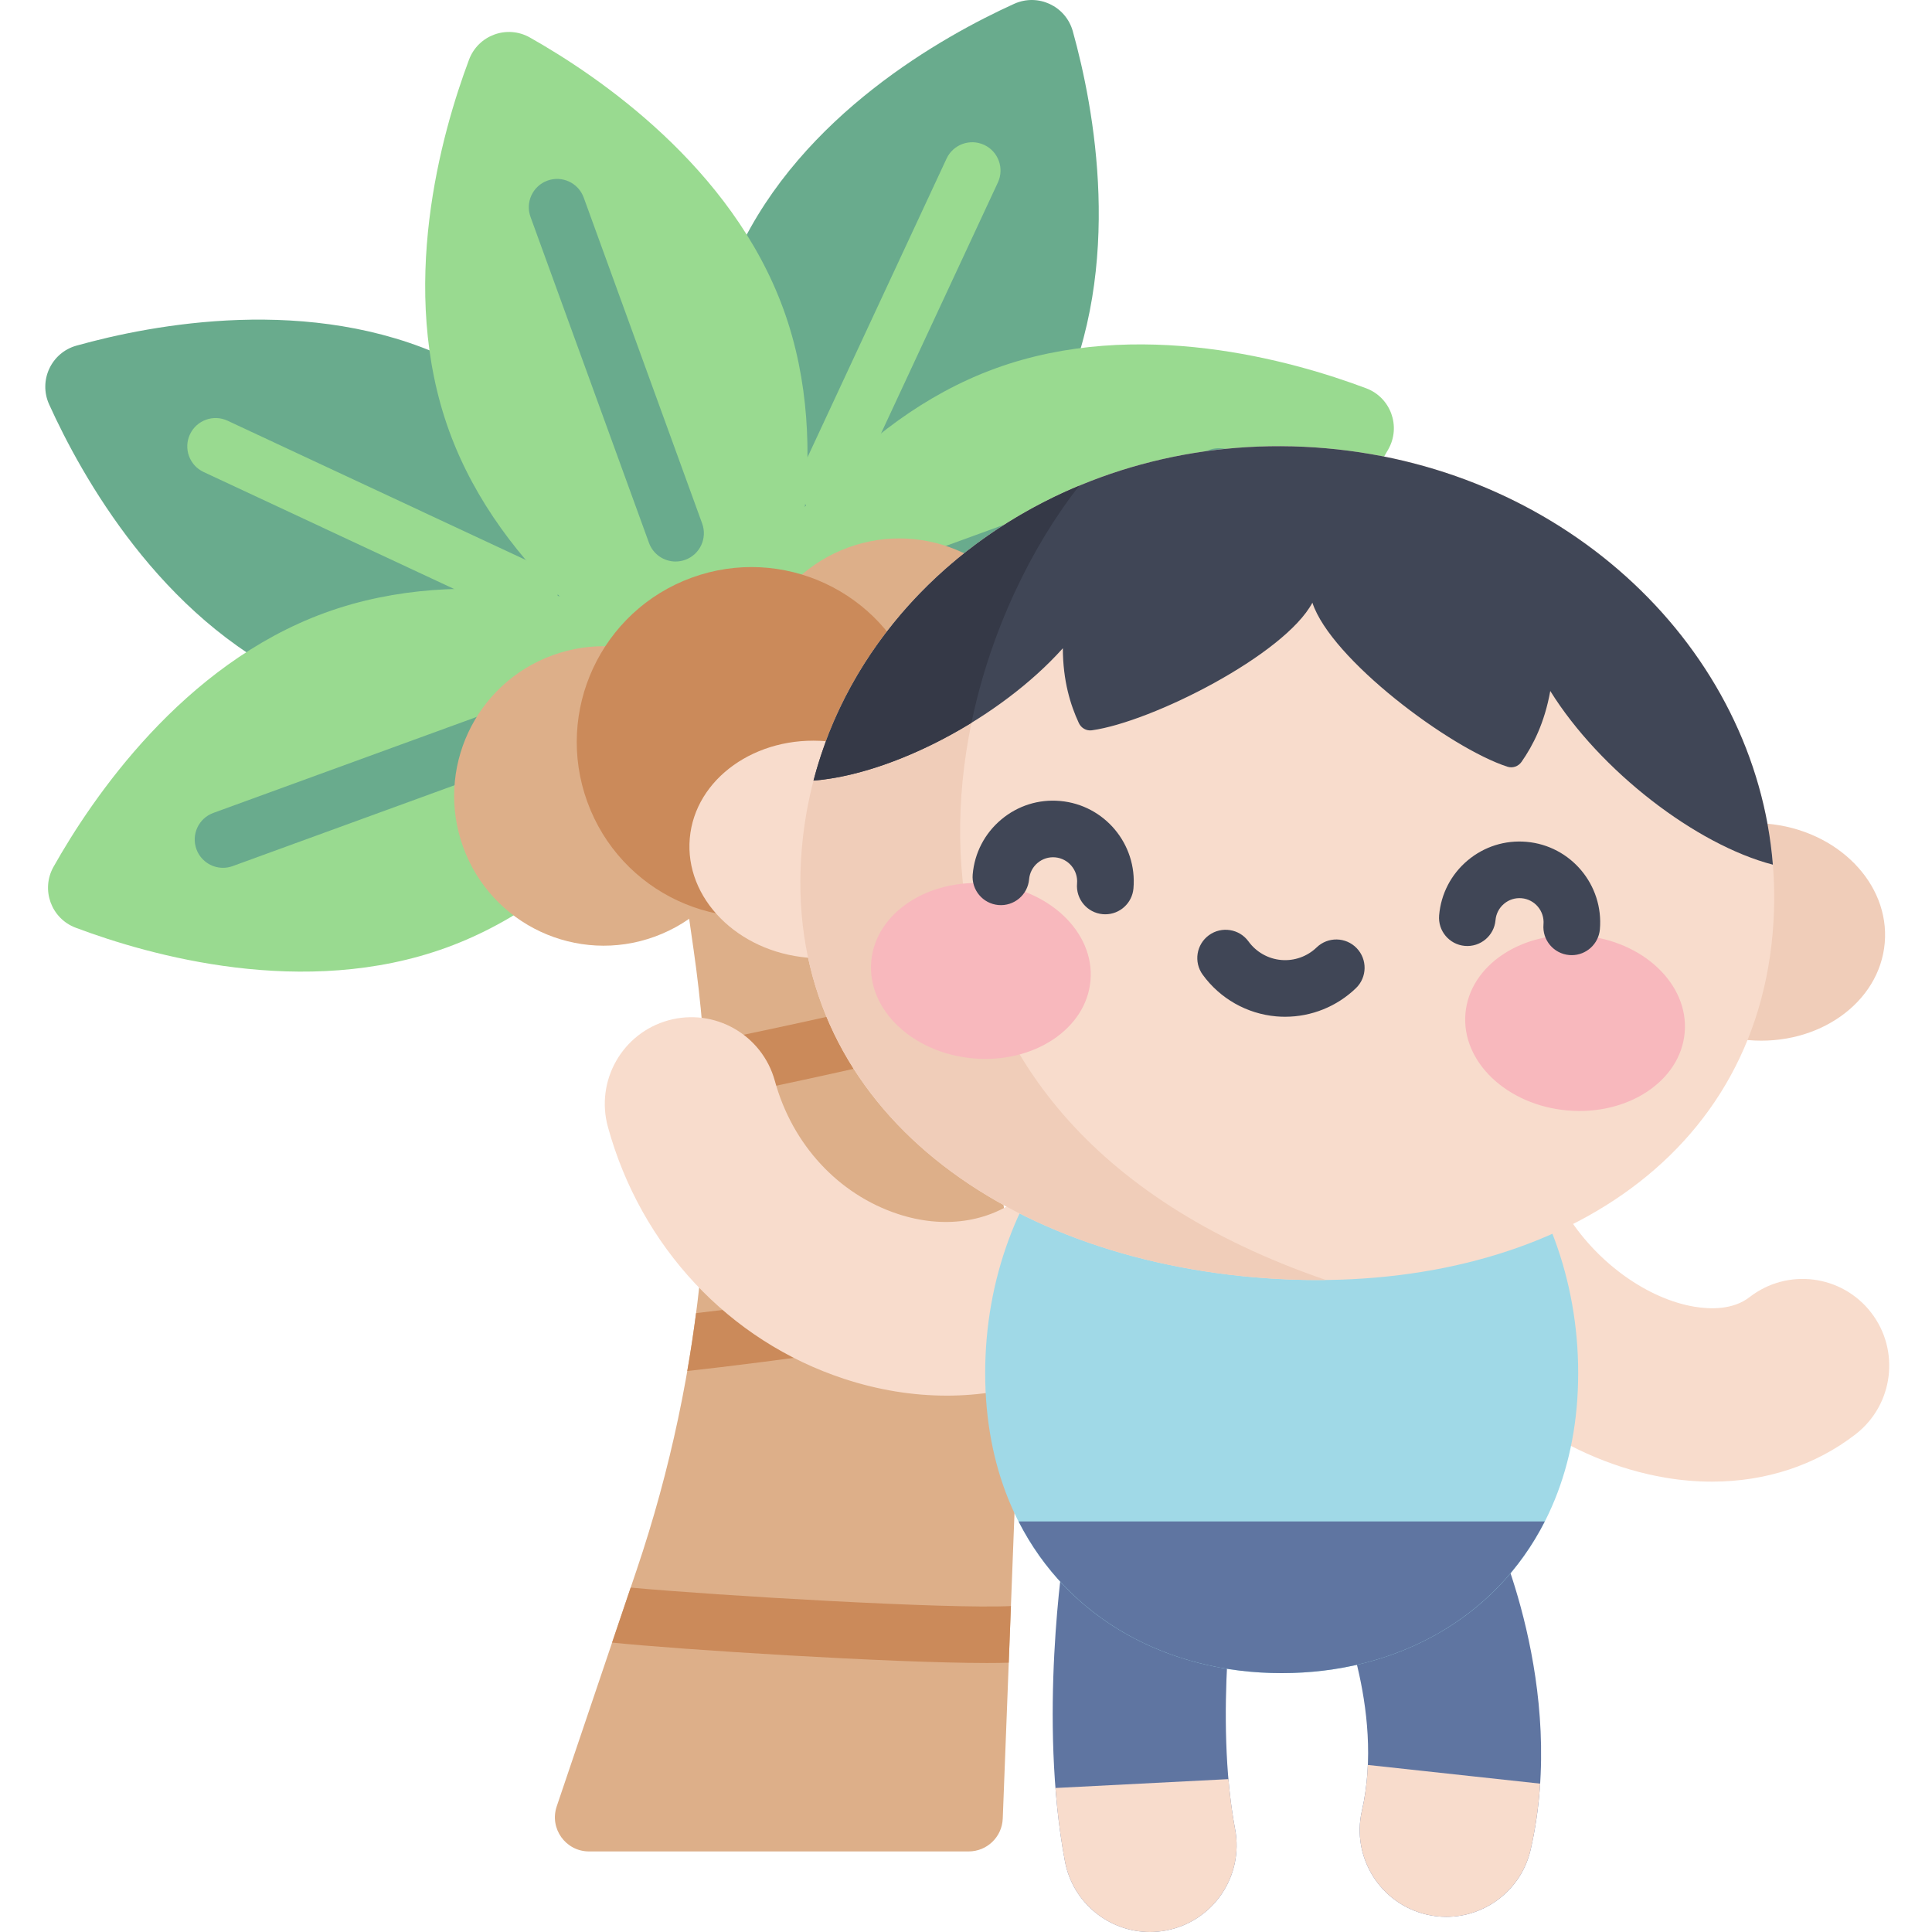 <svg height="512pt" viewBox="-12 0 512 512.001" width="512pt" xmlns="http://www.w3.org/2000/svg"><path d="m135.535 478.711 21.18-62.648c17.859-52.828 23.035-109.117 15.105-164.316l-8.48-59.008 53.723-10.363 26.012 87.691c11.027 37.18 15.891 75.918 14.402 114.672l-3.738 97.215c-.188 4.855-4.176 8.695-9.031 8.695h-100.609c-6.188 0-10.547-6.078-8.562-11.938zm0 0" fill="#ddaf89"/><path d="m66.812 180.496c36.359 16.98 78.258 8.965 98.375 3.34 6.688-1.867 10.121-9.246 7.254-15.574-8.633-19.051-29.434-56.348-65.793-73.324-36.359-16.98-78.258-8.969-98.379-3.344-6.684 1.867-10.117 9.246-7.25 15.578 8.633 19.051 29.434 56.344 65.793 73.324zm0 0" fill="#69ab8d"/><path d="m128.324 164.645c-1.062 0-2.145-.227-3.168-.707l-83.199-38.852c-3.754-1.754-5.375-6.219-3.621-9.969 1.754-3.754 6.215-5.379 9.969-3.625l83.199 38.855c3.754 1.754 5.375 6.215 3.621 9.969-1.273 2.727-3.977 4.328-6.801 4.328zm0 0" fill="#99da90"/><path d="m268.965 106.809c-16.953 36.414-54.191 57.246-73.215 65.891-6.32 2.871-13.688-.57-15.555-7.266-5.613-20.152-13.617-62.109 3.336-98.523 16.957-36.414 54.195-57.246 73.219-65.891 6.32-2.871 13.688.566 15.555 7.266 5.613 20.148 13.617 62.109-3.34 98.523zm0 0" fill="#69ab8d"/><path d="m206.848 136.023c-1.059 0-2.137-.227-3.16-.703-3.758-1.75-5.383-6.211-3.633-9.965l38.793-83.324c1.75-3.754 6.211-5.379 9.965-3.633 3.758 1.75 5.383 6.211 3.637 9.965l-38.797 83.324c-1.273 2.73-3.98 4.336-6.805 4.336zm0 0" fill="#99da90"/><path d="m74.113 162.402c37.695-13.742 78.738-2.102 98.293 5.258 6.5 2.445 9.277 10.094 5.871 16.148-10.258 18.227-34.227 53.562-71.926 67.305-37.695 13.742-78.738 2.102-98.293-5.258-6.5-2.445-9.277-10.094-5.871-16.152 10.258-18.223 34.227-53.559 71.926-67.301zm0 0" fill="#99da90"/><path d="m47.102 229.98c-3.062 0-5.938-1.887-7.047-4.934-1.418-3.891.586-8.195 4.48-9.613l86.262-31.445c3.891-1.418 8.195.586 9.617 4.477 1.418 3.895-.59 8.195-4.48 9.617l-86.266 31.441c-.848.312-1.715.457-2.566.457zm0 0" fill="#69ab8d"/><path d="m251.762 97.648c-37.699 13.742-61.668 49.078-71.926 67.301-3.406 6.059-.629 13.707 5.871 16.152 19.555 7.359 60.594 19 98.293 5.258s61.668-49.078 71.926-67.305c3.406-6.055.629-13.707-5.871-16.152-19.555-7.355-60.598-18.996-98.293-5.254zm0 0" fill="#99da90"/><path d="m224.75 165.227c-3.062 0-5.938-1.891-7.047-4.934-1.418-3.891.586-8.195 4.477-9.613l86.266-31.445c3.891-1.418 8.195.586 9.613 4.477 1.418 3.895-.586 8.195-4.477 9.617l-86.266 31.441c-.848.312-1.715.457-2.566.457zm0 0" fill="#69ab8d"/><path d="m195.629 81.965c13.719 37.754 2.098 78.855-5.25 98.441-2.441 6.508-10.082 9.293-16.129 5.879-18.199-10.273-53.484-34.277-67.203-72.031-13.723-37.754-2.098-78.855 5.25-98.441 2.441-6.504 10.078-9.289 16.125-5.875 18.199 10.27 53.484 34.273 67.207 72.027zm0 0" fill="#99da90"/><path d="m167.039 148.809c-3.066 0-5.945-1.895-7.051-4.941l-31.398-86.391c-1.414-3.895.594-8.195 4.488-9.609 3.891-1.418 8.191.594 9.609 4.484l31.398 86.391c1.414 3.895-.594 8.199-4.488 9.613-.844.305-1.711.453-2.559.453zm0 0" fill="#69ab8d"/><path d="m185.199 197.367c7.484 20.59-3.117 43.355-23.676 50.852-20.559 7.492-43.293-3.121-50.773-23.715-7.484-20.59 3.117-43.355 23.676-50.848 20.559-7.496 43.293 3.121 50.773 23.711zm0 0" fill="#ddaf89"/><path d="m189.102 195.945c7.484 20.59 30.219 31.203 50.777 23.711 20.559-7.496 31.16-30.262 23.676-50.852-7.48-20.59-30.215-31.207-50.773-23.711-20.562 7.492-31.16 30.262-23.68 50.852zm0 0" fill="#ddaf89"/><g fill="#cb8a5a"><path d="m230.656 180.797c8.746 24.062-3.645 50.668-27.668 59.426-24.027 8.758-50.598-3.648-59.34-27.711-8.746-24.062 3.641-50.668 27.668-59.426 24.027-8.758 50.594 3.648 59.34 27.711zm0 0"/><path d="m172.465 347.992c-.664 5.129-1.441 10.246-2.332 15.34 20.578-2.23 65.418-8.309 87.008-12.527-.285-5.02-.676-10.027-1.176-15.027-17.875 3.641-61 9.637-83.5 12.215zm0 0"/><path d="m175.258 291.535c20.215-4.039 50.449-10.621 69.508-15.543-.551-1.98-1.109-3.957-1.691-5.93l-2.508-8.453c-17.57 4.5-46.16 10.773-66.086 14.797.367 5.043.625 10.086.777 15.129zm0 0"/><path d="m255.328 440.633.578-15.016c-16.082.848-77.914-2.762-100.77-4.891l-4.926 14.578c17.676 1.844 73.969 5.41 99.355 5.41 2.16 0 4.09-.027 5.762-.082zm0 0"/></g><path d="m371.301 507.984c-1.695 0-3.414-.191-5.137-.586-12.352-2.832-20.074-15.152-17.25-27.523 6.184-27.07-6.965-55.938-7.098-56.223-5.434-11.465-.559-25.168 10.891-30.609 11.453-5.445 25.133-.559 30.566 10.906.828 1.746 20.172 43.297 10.375 86.176-2.434 10.645-11.887 17.859-22.348 17.859zm0 0" fill="#5f75a1"/><path d="m350.492 467.73c-.168 4.02-.652 8.102-1.574 12.145-2.828 12.367 4.895 24.691 17.246 27.523 1.723.395 3.445.586 5.141.586 10.457 0 19.91-7.215 22.344-17.859 1.344-5.871 2.133-11.719 2.504-17.441zm0 0" fill="#f8dccc"/><path d="m292.742 512c-10.816 0-20.445-7.691-22.52-18.727-7.086-37.641-.406-81.199-.121-83.035 1.969-12.539 13.699-21.109 26.227-19.137 12.512 1.965 21.062 13.711 19.113 26.242-.059.371-5.719 37.691-.125 67.418 2.348 12.469-5.844 24.484-18.297 26.836-1.434.273-2.867.402-4.277.402zm0 0" fill="#5f75a1"/><path d="m315.316 484.762c-.812-4.309-1.383-8.781-1.77-13.273l-45.84 2.348c.508 6.496 1.312 13.051 2.516 19.438 2.074 11.035 11.703 18.727 22.52 18.727 1.41 0 2.844-.129 4.277-.402 12.453-2.352 20.645-14.363 18.297-26.836zm0 0" fill="#f8dccc"/><path d="m238.863 369.859c17.539 0 34.297-5.656 48.23-16.633 9.961-7.848 11.684-22.293 3.848-32.27-7.832-9.973-22.258-11.695-32.219-3.852-8.77 6.91-20.707 8.59-32.75 4.621-15.793-5.203-27.988-18.387-32.625-35.27-3.359-12.234-15.988-19.426-28.211-16.059-12.215 3.367-19.395 16.012-16.035 28.25 8.723 31.758 32.098 56.707 62.527 66.734 9.102 2.996 18.27 4.477 27.234 4.477zm0 0" fill="#f8dccc"/><path d="m441.684 392.652c14.223 0 27.434-4.312 38.09-12.578 10.016-7.773 11.848-22.207 4.086-32.238-7.766-10.031-22.176-11.863-32.191-4.094-4.398 3.414-10.426 3.262-14.707 2.535-12.246-2.082-25.285-11.348-33.219-23.613-6.895-10.645-21.102-13.684-31.734-6.781-10.633 6.902-13.664 21.133-6.773 31.781 15.043 23.238 38.984 39.66 64.043 43.922 4.191.715 8.344 1.066 12.406 1.066zm0 0" fill="#f8dccc"/><path d="m406.234 363.875c0-49.945-35.18-90.434-78.578-90.434-43.395 0-78.574 40.488-78.574 90.434 0 49.949 35.18 79.52 78.574 79.52 43.398 0 78.578-29.57 78.578-79.52zm0 0" fill="#a0d9e7"/><path d="m257.934 403.195c13.102 25.742 39.395 40.199 69.723 40.199s56.625-14.457 69.723-40.199zm0 0" fill="#5f75a1"/><path d="m487.473 249.91c1.387-15.836-12.586-30-31.203-31.629-18.617-1.633-34.828 9.887-36.215 25.723-1.383 15.84 12.59 30 31.207 31.629 18.617 1.633 34.828-9.883 36.211-25.723zm0 0" fill="#f0cdb9"/><path d="m170.797 222.164c1.383-15.836 17.598-27.352 36.215-25.723 18.617 1.633 32.586 15.793 31.203 31.629-1.383 15.84-17.598 27.355-36.215 25.723-18.617-1.629-32.586-15.789-31.203-31.629zm0 0" fill="#f8dccc"/><path d="m457.773 247.309c5.656-64.754-47.352-122.293-118.395-128.516-71.043-6.227-133.223 41.223-138.879 105.977-5.656 64.75 48.645 107.48 119.688 113.707 71.043 6.223 131.93-26.414 137.586-91.168zm0 0" fill="#f8dccc"/><path d="m274.008 128.711c-40.387 16.848-69.707 52.543-73.508 96.055-5.656 64.754 48.645 107.484 119.688 113.711 6.492.566 12.898.809 19.188.734-127.246-43.648-106.402-158.023-65.367-210.5zm0 0" fill="#f0cdb9"/><path d="m276.992 259.859c-1.117 12.797-15.031 22.031-31.078 20.625-16.043-1.406-28.145-12.922-27.027-25.715 1.117-12.797 15.031-22.031 31.078-20.625 16.043 1.406 28.145 12.918 27.027 25.715zm0 0" fill="#f8b8bd"/><path d="m376.359 268.566c-1.121 12.797 10.98 24.309 27.027 25.715 16.043 1.406 29.957-7.828 31.074-20.625 1.117-12.797-10.984-24.309-27.027-25.715-16.047-1.406-29.957 7.828-31.074 20.625zm0 0" fill="#f8b8bd"/><path d="m280.91 242.297c-.219 0-.438-.012-.66-.027-4.129-.363-7.18-4-6.82-8.125.309-3.52-2.297-6.629-5.801-6.938-1.699-.148-3.348.375-4.652 1.469-1.309 1.102-2.109 2.645-2.258 4.348-.359 4.129-3.996 7.176-8.125 6.82-4.129-.359-7.18-3.996-6.82-8.125.496-5.691 3.18-10.852 7.555-14.527 4.375-3.676 9.914-5.434 15.609-4.926 11.742 1.027 20.465 11.426 19.438 23.184-.344 3.902-3.617 6.848-7.465 6.848zm0 0" fill="#404656"/><path d="m404.52 253.125c-.219 0-.441-.008-.66-.027-4.129-.359-7.184-3.996-6.82-8.125.309-3.516-2.297-6.629-5.801-6.934-1.699-.148-3.352.371-4.652 1.469-1.309 1.098-2.113 2.645-2.262 4.348-.359 4.125-4.004 7.172-8.121 6.82-4.129-.359-7.184-3.996-6.82-8.125.496-5.691 3.18-10.852 7.551-14.527 4.375-3.676 9.926-5.43 15.613-4.93 11.742 1.027 20.461 11.43 19.438 23.184-.344 3.906-3.621 6.848-7.465 6.848zm0 0" fill="#404656"/><path d="m328.578 269.453c-.781 0-1.566-.035-2.355-.102-7.781-.684-14.887-4.707-19.492-11.039-2.438-3.352-1.695-8.039 1.652-10.477 3.352-2.434 8.043-1.695 10.48 1.652 2.051 2.824 5.211 4.617 8.672 4.918 3.453.301 6.879-.91 9.391-3.332 2.98-2.875 7.73-2.793 10.605.191 2.875 2.98 2.789 7.727-.191 10.605-5.066 4.883-11.801 7.582-18.762 7.582zm0 0" fill="#404656"/><path d="m457.832 229.145c-4.609-57.027-54.137-104.715-118.453-110.352s-121.363 32.719-135.789 88.074c20.926-1.656 49.434-16.512 66.074-35.07.023 8.629 2.016 15.039 4.242 19.82.613 1.324 2.004 2.125 3.449 1.922 15.895-2.211 51.008-19.953 58.445-33.812 4.922 14.941 36.422 38.523 51.695 43.465 1.387.449 2.895-.094 3.73-1.293 3.023-4.324 6.094-10.289 7.613-18.785 13.172 21.172 38.668 40.758 58.992 46.031zm0 0" fill="#404656"/><path d="m274 128.719c-34.688 14.477-61.211 42.852-70.41 78.148 12.621-1 27.992-6.801 41.859-15.316 5.016-24.266 15.809-46.535 28.551-62.832zm0 0" fill="#353947"/></svg>